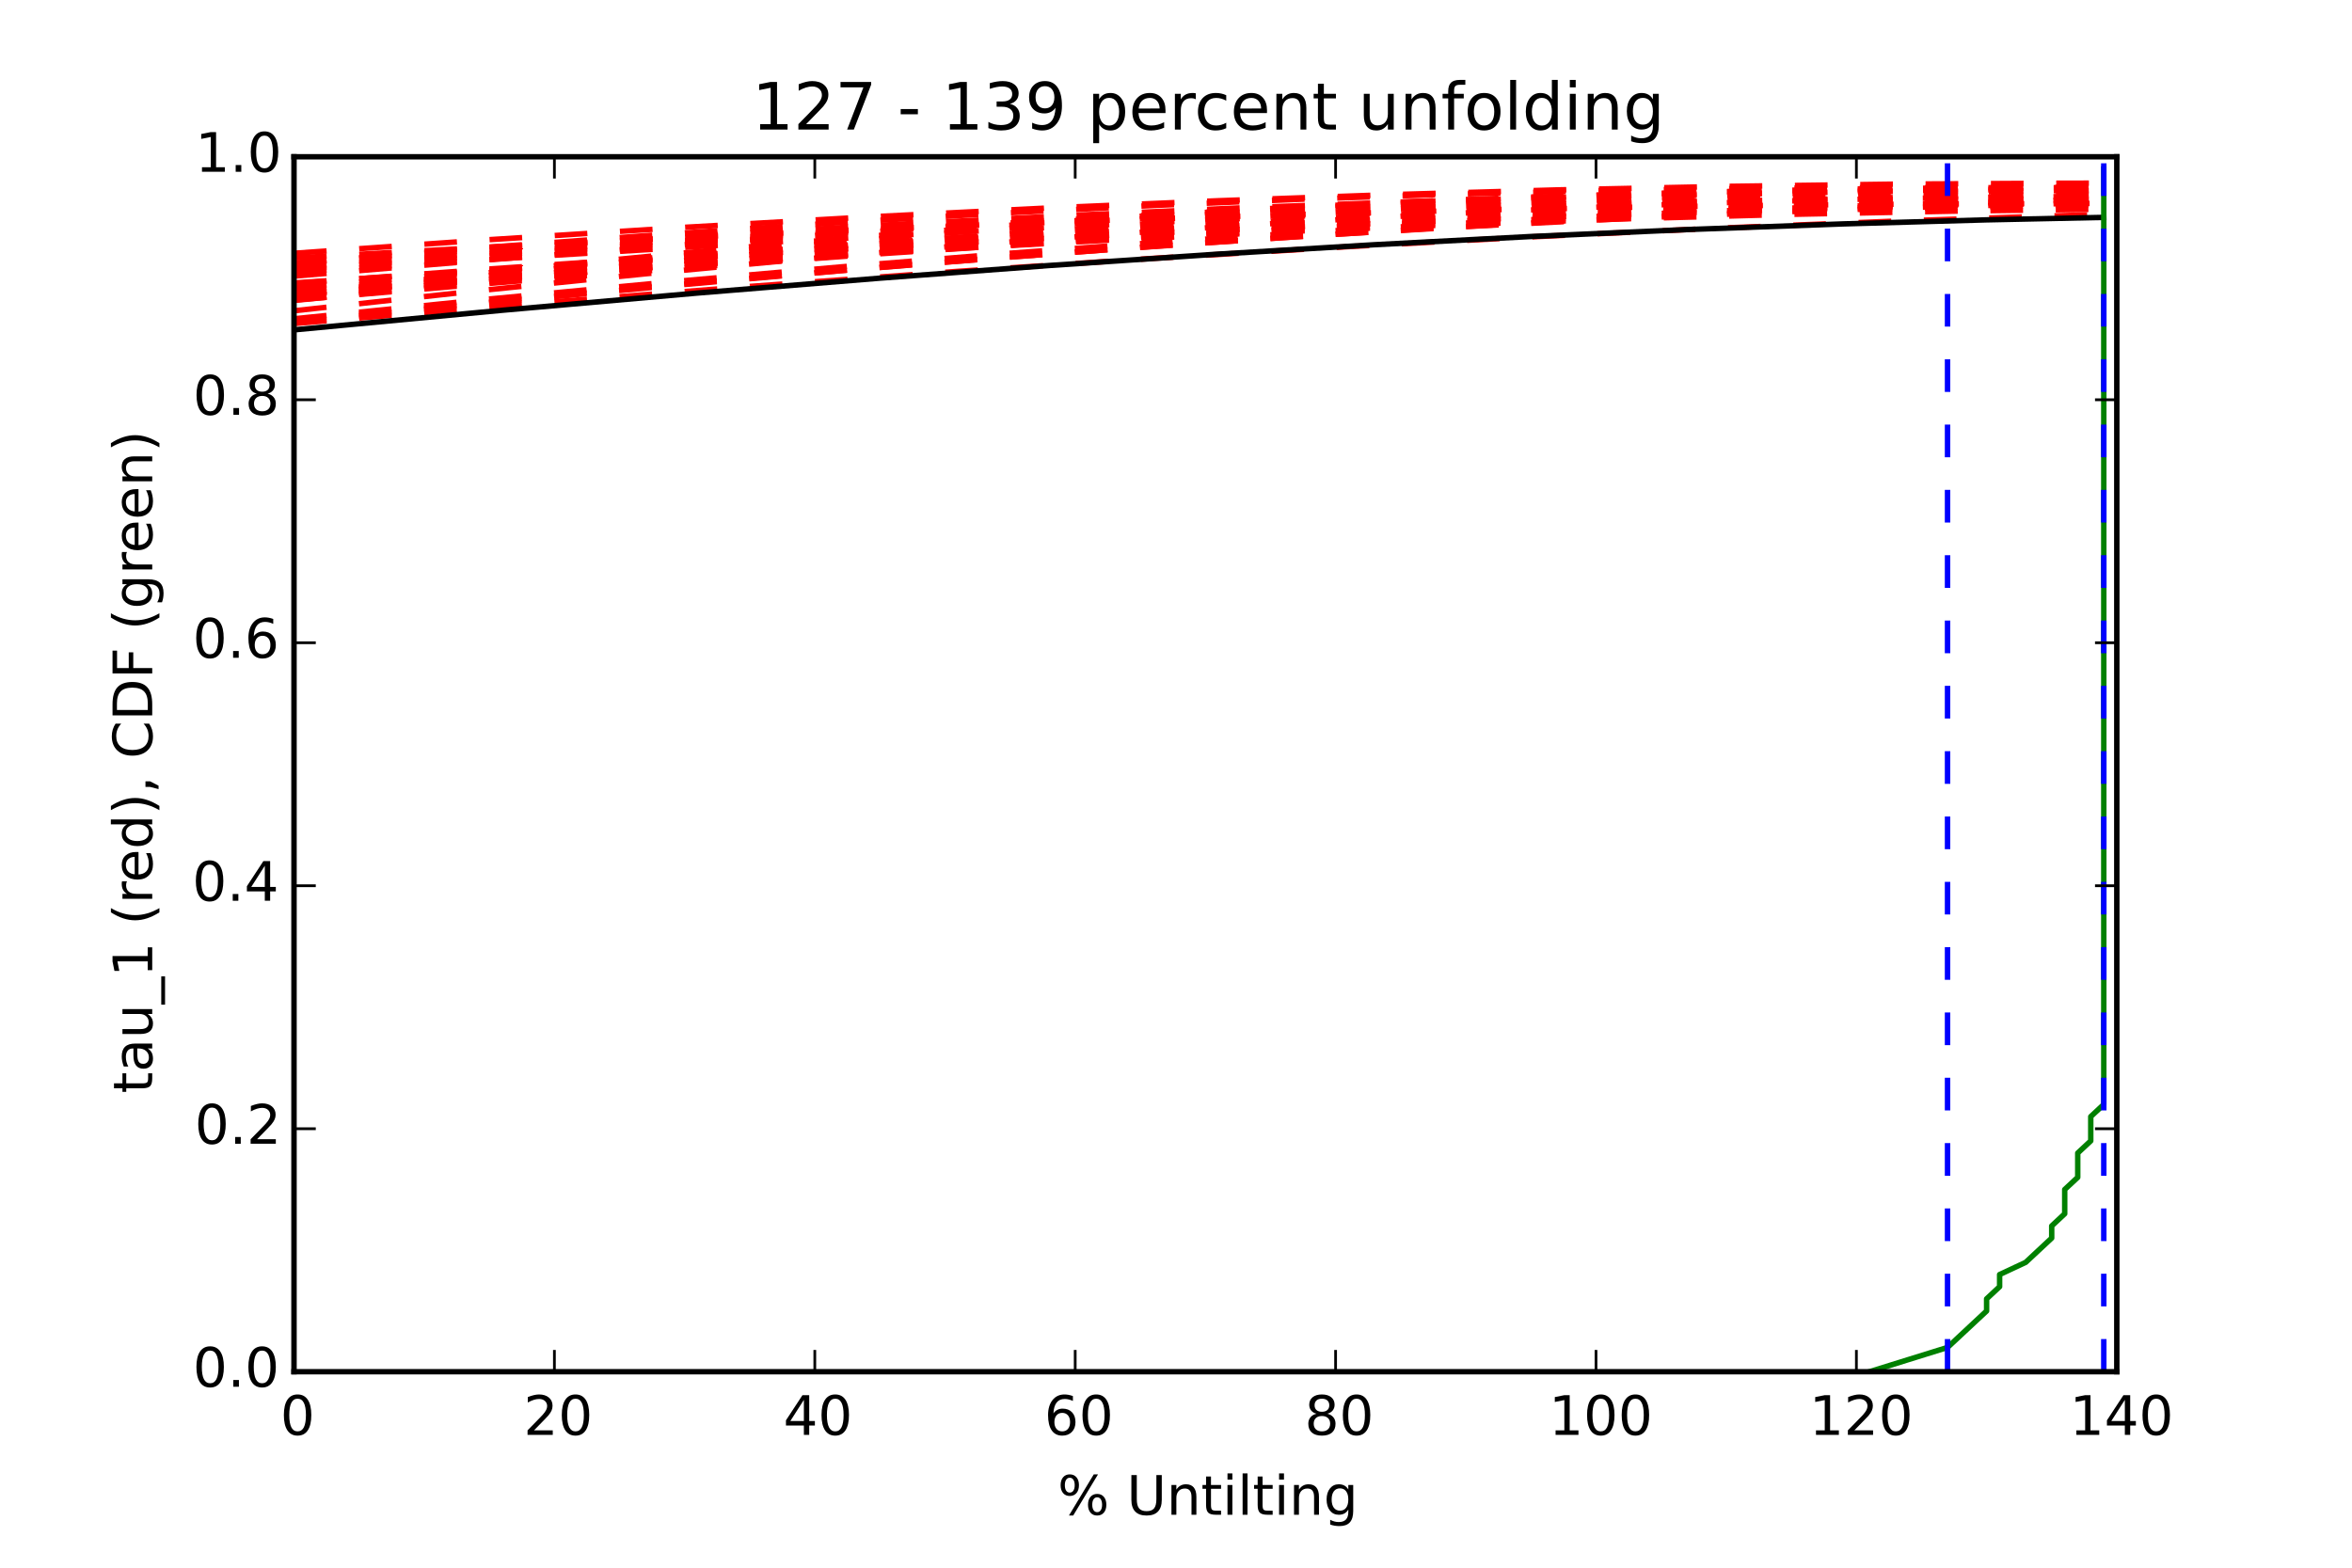 <?xml version="1.0" encoding="utf-8" standalone="no"?>
<!DOCTYPE svg PUBLIC "-//W3C//DTD SVG 1.1//EN"
  "http://www.w3.org/Graphics/SVG/1.1/DTD/svg11.dtd">
<!-- Created with matplotlib (http://matplotlib.org/) -->
<svg height="288pt" version="1.1" viewBox="0 0 432 288" width="432pt" xmlns="http://www.w3.org/2000/svg" xmlns:xlink="http://www.w3.org/1999/xlink">
 <defs>
  <style type="text/css">
*{stroke-linecap:butt;stroke-linejoin:round;}
  </style>
 </defs>
 <g id="figure_1">
  <g id="patch_1">
   <path d="
M0 288
L432 288
L432 0
L0 0
z
" style="fill:#ffffff;"/>
  </g>
  <g id="axes_1">
   <g id="patch_2">
    <path d="
M54 252
L388.8 252
L388.8 28.8
L54 28.8
z
" style="fill:#ffffff;"/>
   </g>
   <g id="line2d_1">
    <path clip-path="url(#p124b8dd147)" d="
M54 53.82
L94.654 50.827
L132.917 48.235
L168.789 46.03
L202.269 44.189
L235.749 42.574
L266.837 41.289
L297.926 40.222
L329.014 39.379
L360.103 38.767
L386.409 38.433
L386.409 38.433" style="fill:none;stroke:#ff0000;stroke-dasharray:6,6;stroke-dashoffset:0.0;"/>
   </g>
   <g id="line2d_2">
    <path clip-path="url(#p124b8dd147)" d="
M54 47.374
L92.263 45.268
L130.526 43.389
L166.397 41.842
L202.269 40.514
L238.14 39.411
L274.011 38.541
L307.491 37.945
L340.971 37.561
L374.451 37.393
L386.409 37.386
L386.409 37.386" style="fill:none;stroke:#ff0000;stroke-dasharray:6,6;stroke-dashoffset:0.0;"/>
   </g>
   <g id="line2d_3">
    <path clip-path="url(#p124b8dd147)" d="
M54 48.297
L89.871 45.41
L123.351 42.944
L154.44 40.884
L183.137 39.203
L211.834 37.753
L238.14 36.64
L264.446 35.745
L290.751 35.078
L317.057 34.647
L343.363 34.455
L367.277 34.493
L386.409 34.669
L386.409 34.669" style="fill:none;stroke:#ff0000;stroke-dasharray:6,6;stroke-dashoffset:0.0;"/>
   </g>
   <g id="line2d_4">
    <path clip-path="url(#p124b8dd147)" d="
M54 48.369
L94.654 45.499
L130.526 43.185
L164.006 41.239
L197.486 39.525
L228.574 38.158
L259.663 37.024
L288.36 36.195
L317.057 35.583
L345.754 35.196
L374.451 35.036
L386.409 35.038
L386.409 35.038" style="fill:none;stroke:#ff0000;stroke-dasharray:6,6;stroke-dashoffset:0.0;"/>
   </g>
   <g id="line2d_5">
    <path clip-path="url(#p124b8dd147)" d="
M54 55.015
L85.089 51.749
L116.177 48.714
L144.874 46.135
L173.571 43.784
L199.877 41.839
L226.183 40.105
L252.489 38.59
L278.794 37.302
L305.1 36.248
L331.406 35.433
L355.32 34.904
L379.234 34.579
L386.409 34.521
L386.409 34.521" style="fill:none;stroke:#ff0000;stroke-dasharray:6,6;stroke-dashoffset:0.0;"/>
   </g>
   <g id="line2d_6">
    <path clip-path="url(#p124b8dd147)" d="
M54 49.099
L89.871 46.515
L123.351 44.332
L154.44 42.518
L185.529 40.925
L216.617 39.564
L245.314 38.523
L274.011 37.697
L302.709 37.092
L331.406 36.712
L360.103 36.563
L386.409 36.629
L386.409 36.629" style="fill:none;stroke:#ff0000;stroke-dasharray:6,6;stroke-dashoffset:0.0;"/>
   </g>
   <g id="line2d_7">
    <path clip-path="url(#p124b8dd147)" d="
M54 54.078
L82.697 50.836
L109.003 48.076
L135.309 45.539
L161.614 43.242
L185.529 41.373
L209.443 39.725
L233.357 38.306
L257.271 37.126
L281.186 36.19
L302.709 35.561
L324.231 35.138
L345.754 34.924
L367.277 34.919
L386.409 35.091
L386.409 35.091" style="fill:none;stroke:#ff0000;stroke-dasharray:6,6;stroke-dashoffset:0.0;"/>
   </g>
   <g id="line2d_8">
    <path clip-path="url(#p124b8dd147)" d="
M54 55.192
L89.871 51.73
L123.351 48.724
L154.44 46.145
L185.529 43.789
L214.226 41.824
L242.923 40.073
L271.62 38.546
L300.317 37.252
L326.623 36.276
L352.929 35.509
L379.234 34.953
L386.409 34.839
L386.409 34.839" style="fill:none;stroke:#ff0000;stroke-dasharray:6,6;stroke-dashoffset:0.0;"/>
   </g>
   <g id="line2d_9">
    <path clip-path="url(#p124b8dd147)" d="
M54 50.01
L99.437 47.036
L140.091 44.59
L178.354 42.501
L214.226 40.751
L250.097 39.22
L283.577 38.002
L317.057 36.998
L350.537 36.217
L384.017 35.664
L386.409 35.633
L386.409 35.633" style="fill:none;stroke:#ff0000;stroke-dasharray:6,6;stroke-dashoffset:0.0;"/>
   </g>
   <g id="line2d_10">
    <path clip-path="url(#p124b8dd147)" d="
M54 59.439
L97.046 55.812
L137.7 52.619
L175.963 49.844
L211.834 47.462
L247.706 45.309
L281.186 43.52
L314.666 41.952
L348.146 40.616
L379.234 39.59
L386.409 39.384
L386.409 39.384" style="fill:none;stroke:#ff0000;stroke-dasharray:6,6;stroke-dashoffset:0.0;"/>
   </g>
   <g id="line2d_11">
    <path clip-path="url(#p124b8dd147)" d="
M54 59.29
L89.871 55.652
L123.351 52.472
L154.44 49.728
L185.529 47.205
L214.226 45.085
L242.923 43.181
L271.62 41.504
L300.317 40.062
L326.623 38.956
L352.929 38.062
L379.234 37.383
L386.409 37.236
L386.409 37.236" style="fill:none;stroke:#ff0000;stroke-dasharray:6,6;stroke-dashoffset:0.0;"/>
   </g>
   <g id="line2d_12">
    <path clip-path="url(#p124b8dd147)" d="
M54 52.085
L89.871 49.412
L125.743 46.963
L159.223 44.895
L192.703 43.054
L223.791 41.559
L254.88 40.278
L285.969 39.221
L317.057 38.394
L348.146 37.802
L379.234 37.449
L386.409 37.402
L386.409 37.402" style="fill:none;stroke:#ff0000;stroke-dasharray:6,6;stroke-dashoffset:0.0;"/>
   </g>
   <g id="line2d_13">
    <path clip-path="url(#p124b8dd147)" d="
M54 58.864
L94.654 54.961
L132.917 51.516
L168.789 48.521
L202.269 45.957
L233.357 43.795
L264.446 41.859
L293.143 40.284
L321.84 38.922
L350.537 37.782
L379.234 36.869
L386.409 36.676
L386.409 36.676" style="fill:none;stroke:#ff0000;stroke-dasharray:6,6;stroke-dashoffset:0.0;"/>
   </g>
   <g id="line2d_14">
    <path clip-path="url(#p124b8dd147)" d="
M54 52.825
L87.48 49.978
L118.569 47.554
L149.657 45.358
L178.354 43.547
L207.051 41.954
L235.749 40.588
L264.446 39.457
L290.751 38.634
L317.057 38.019
L343.363 37.617
L369.669 37.429
L386.409 37.421
L386.409 37.421" style="fill:none;stroke:#ff0000;stroke-dasharray:6,6;stroke-dashoffset:0.0;"/>
   </g>
   <g id="line2d_15">
    <path clip-path="url(#p124b8dd147)" d="
M54 54.186
L94.654 50.922
L132.917 48.076
L168.789 45.63
L202.269 43.559
L235.749 41.709
L269.229 40.093
L300.317 38.813
L331.406 37.756
L362.494 36.93
L386.409 36.456
L386.409 36.456" style="fill:none;stroke:#ff0000;stroke-dasharray:6,6;stroke-dashoffset:0.0;"/>
   </g>
   <g id="line2d_16">
    <path clip-path="url(#p124b8dd147)" d="
M54 57.093
L87.48 53.45
L118.569 50.302
L147.266 47.621
L173.571 45.373
L199.877 43.339
L226.183 41.534
L250.097 40.101
L274.011 38.876
L297.926 37.866
L321.84 37.075
L345.754 36.51
L369.669 36.172
L386.409 36.073
L386.409 36.073" style="fill:none;stroke:#ff0000;stroke-dasharray:6,6;stroke-dashoffset:0.0;"/>
   </g>
   <g id="line2d_17">
    <path clip-path="url(#p124b8dd147)" d="
M54 50.728
L89.871 47.72
L123.351 45.13
L154.44 42.935
L185.529 40.959
L216.617 39.217
L245.314 37.828
L274.011 36.662
L302.709 35.727
L331.406 35.029
L357.711 34.603
L384.017 34.387
L386.409 34.377
L386.409 34.377" style="fill:none;stroke:#ff0000;stroke-dasharray:6,6;stroke-dashoffset:0.0;"/>
   </g>
   <g id="line2d_18">
    <path clip-path="url(#p124b8dd147)" d="
M54 49.461
L94.654 46.566
L132.917 44.068
L168.789 41.945
L204.66 40.05
L238.14 38.498
L271.62 37.166
L305.1 36.062
L338.58 35.194
L369.669 34.604
L386.409 34.373
L386.409 34.373" style="fill:none;stroke:#ff0000;stroke-dasharray:6,6;stroke-dashoffset:0.0;"/>
   </g>
   <g id="line2d_19">
    <path clip-path="url(#p124b8dd147)" d="
M54 55.121
L92.263 51.867
L128.134 49.04
L161.614 46.622
L192.703 44.584
L223.791 42.763
L254.88 41.172
L283.577 39.917
L312.274 38.877
L340.971 38.057
L369.669 37.464
L386.409 37.224
L386.409 37.224" style="fill:none;stroke:#ff0000;stroke-dasharray:6,6;stroke-dashoffset:0.0;"/>
   </g>
   <g id="line2d_20">
    <path clip-path="url(#p124b8dd147)" d="
M54 58.561
L89.871 54.932
L123.351 51.763
L154.44 49.029
L185.529 46.516
L214.226 44.406
L242.923 42.51
L271.62 40.84
L300.317 39.405
L326.623 38.304
L352.929 37.414
L379.234 36.739
L386.409 36.593
L386.409 36.593" style="fill:none;stroke:#ff0000;stroke-dasharray:6,6;stroke-dashoffset:0.0;"/>
   </g>
   <g id="line2d_21">
    <path clip-path="url(#p124b8dd147)" d="
M54 54.039
L94.654 50.961
L132.917 48.278
L168.789 45.978
L204.66 43.908
L238.14 42.202
L271.62 40.729
L302.709 39.581
L333.797 38.653
L364.886 37.952
L386.409 37.602
L386.409 37.602" style="fill:none;stroke:#ff0000;stroke-dasharray:6,6;stroke-dashoffset:0.0;"/>
   </g>
   <g id="line2d_22">
    <path clip-path="url(#p124b8dd147)" d="
M54 51.978
L97.046 49.159
L137.7 46.707
L178.354 44.479
L216.617 42.603
L254.88 40.956
L290.751 39.629
L326.623 38.523
L362.494 37.647
L386.409 37.192
L386.409 37.192" style="fill:none;stroke:#ff0000;stroke-dasharray:6,6;stroke-dashoffset:0.0;"/>
   </g>
   <g id="line2d_23">
    <path clip-path="url(#p124b8dd147)" d="
M54 54.464
L85.089 51.084
L113.786 48.168
L142.483 45.476
L168.789 43.225
L195.094 41.2
L219.009 39.569
L242.923 38.148
L266.837 36.947
L290.751 35.975
L314.666 35.238
L338.58 34.742
L362.494 34.492
L384.017 34.478
L386.409 34.489
L386.409 34.489" style="fill:none;stroke:#ff0000;stroke-dasharray:6,6;stroke-dashoffset:0.0;"/>
   </g>
   <g id="line2d_24">
    <path clip-path="url(#p124b8dd147)" d="
M54 46.524
L89.871 44.027
L125.743 41.757
L159.223 39.863
L192.703 38.199
L223.791 36.873
L254.88 35.766
L285.969 34.885
L317.057 34.236
L348.146 33.824
L379.234 33.652
L386.409 33.646
L386.409 33.646" style="fill:none;stroke:#ff0000;stroke-dasharray:6,6;stroke-dashoffset:0.0;"/>
   </g>
   <g id="line2d_25">
    <path clip-path="url(#p124b8dd147)" d="
M54 53.329
L92.263 50.297
L128.134 47.682
L161.614 45.459
L195.094 43.462
L226.183 41.823
L257.271 40.402
L288.36 39.208
L319.449 38.249
L348.146 37.578
L376.843 37.115
L386.409 37.007
L386.409 37.007" style="fill:none;stroke:#ff0000;stroke-dasharray:6,6;stroke-dashoffset:0.0;"/>
   </g>
   <g id="line2d_26">
    <path clip-path="url(#p124b8dd147)" d="
M54 60.6
L92.263 56.995
L128.134 53.831
L161.614 51.099
L192.703 48.775
L223.791 46.677
L252.489 44.954
L281.186 43.449
L309.883 42.172
L338.58 41.131
L364.886 40.389
L386.409 39.936
L386.409 39.936" style="fill:none;stroke:#000000;stroke-linecap:square;"/>
   </g>
   <g id="line2d_27">
    <path clip-path="url(#p124b8dd147)" d="
M343.363 252
L350.537 249.768
L357.711 247.536
L360.103 245.304
L362.494 243.072
L364.886 240.84
L364.886 238.608
L367.277 236.376
L367.277 234.144
L372.06 231.912
L374.451 229.68
L376.843 227.448
L376.843 225.216
L379.234 222.984
L379.234 220.752
L379.234 218.52
L381.626 216.288
L381.626 214.056
L381.626 211.824
L384.017 209.592
L384.017 207.36
L384.017 205.128
L386.409 202.896
L386.409 200.664
L386.409 198.432
L386.409 196.2
L386.409 193.968
L386.409 191.736
L386.409 189.504
L386.409 187.272
L386.409 185.04
L386.409 182.808
L386.409 180.576
L386.409 178.344
L386.409 176.112
L386.409 173.88
L386.409 171.648
L386.409 169.416
L386.409 167.184
L386.409 164.952
L386.409 162.72
L386.409 160.488
L386.409 158.256
L386.409 156.024
L386.409 153.792
L386.409 151.56
L386.409 149.328
L386.409 147.096
L386.409 144.864
L386.409 142.632
L386.409 140.4
L386.409 138.168
L386.409 135.936
L386.409 133.704
L386.409 131.472
L386.409 129.24
L386.409 127.008
L386.409 124.776
L386.409 122.544
L386.409 120.312
L386.409 118.08
L386.409 115.848
L386.409 113.616
L386.409 111.384
L386.409 109.152
L386.409 106.92
L386.409 104.688
L386.409 102.456
L386.409 100.224
L386.409 97.992
L386.409 95.76
L386.409 93.528
L386.409 91.296
L386.409 89.064
L386.409 86.832
L386.409 84.6
L386.409 82.368
L386.409 80.136
L386.409 77.904
L386.409 75.672
L386.409 73.44
L386.409 71.208
L386.409 68.976
L386.409 66.744
L386.409 64.512
L386.409 62.28
L386.409 60.048
L386.409 57.816
L386.409 55.584
L386.409 53.352
L386.409 51.12
L386.409 48.888
L386.409 46.656
L386.409 44.424
L386.409 42.192
L386.409 39.96
L386.409 37.728
L386.409 35.496
L386.409 33.264
L386.409 31.032" style="fill:none;stroke:#008000;stroke-linecap:square;"/>
   </g>
   <g id="line2d_28">
    <path clip-path="url(#p124b8dd147)" d="
M357.711 252
L357.711 28.8" style="fill:none;stroke:#0000ff;stroke-dasharray:6,6;stroke-dashoffset:0.0;"/>
   </g>
   <g id="line2d_29">
    <path clip-path="url(#p124b8dd147)" d="
M386.409 252
L386.409 28.8" style="fill:none;stroke:#0000ff;stroke-dasharray:6,6;stroke-dashoffset:0.0;"/>
   </g>
   <g id="patch_3">
    <path d="
M54 28.8
L388.8 28.8" style="fill:none;stroke:#000000;stroke-linecap:square;stroke-linejoin:miter;"/>
   </g>
   <g id="patch_4">
    <path d="
M388.8 252
L388.8 28.8" style="fill:none;stroke:#000000;stroke-linecap:square;stroke-linejoin:miter;"/>
   </g>
   <g id="patch_5">
    <path d="
M54 252
L388.8 252" style="fill:none;stroke:#000000;stroke-linecap:square;stroke-linejoin:miter;"/>
   </g>
   <g id="patch_6">
    <path d="
M54 252
L54 28.8" style="fill:none;stroke:#000000;stroke-linecap:square;stroke-linejoin:miter;"/>
   </g>
   <g id="matplotlib.axis_1">
    <g id="xtick_1">
     <g id="line2d_30">
      <defs>
       <path d="
M0 0
L0 -4" id="m93b0483c22" style="stroke:#000000;stroke-width:0.5;"/>
      </defs>
      <g>
       <use style="stroke:#000000;stroke-width:0.5;" x="54.0" xlink:href="#m93b0483c22" y="252.0"/>
      </g>
     </g>
     <g id="line2d_31">
      <defs>
       <path d="
M0 0
L0 4" id="m741efc42ff" style="stroke:#000000;stroke-width:0.5;"/>
      </defs>
      <g>
       <use style="stroke:#000000;stroke-width:0.5;" x="54.0" xlink:href="#m741efc42ff" y="28.8"/>
      </g>
     </g>
     <g id="text_1">
      <!-- 0 -->
      <defs>
       <path d="
M31.781 66.406
Q24.172 66.406 20.328 58.906
Q16.5 51.422 16.5 36.375
Q16.5 21.391 20.328 13.891
Q24.172 6.391 31.781 6.391
Q39.453 6.391 43.281 13.891
Q47.125 21.391 47.125 36.375
Q47.125 51.422 43.281 58.906
Q39.453 66.406 31.781 66.406
M31.781 74.219
Q44.047 74.219 50.516 64.516
Q56.984 54.828 56.984 36.375
Q56.984 17.969 50.516 8.266
Q44.047 -1.422 31.781 -1.422
Q19.531 -1.422 13.062 8.266
Q6.594 17.969 6.594 36.375
Q6.594 54.828 13.062 64.516
Q19.531 74.219 31.781 74.219" id="BitstreamVeraSans-Roman-30"/>
      </defs>
      <g transform="translate(51.48 263.598)scale(0.1 -0.1)">
       <use xlink:href="#BitstreamVeraSans-Roman-30"/>
      </g>
     </g>
    </g>
    <g id="xtick_2">
     <g id="line2d_32">
      <g>
       <use style="stroke:#000000;stroke-width:0.5;" x="101.829" xlink:href="#m93b0483c22" y="252.0"/>
      </g>
     </g>
     <g id="line2d_33">
      <g>
       <use style="stroke:#000000;stroke-width:0.5;" x="101.829" xlink:href="#m741efc42ff" y="28.8"/>
      </g>
     </g>
     <g id="text_2">
      <!-- 20 -->
      <defs>
       <path d="
M19.188 8.297
L53.609 8.297
L53.609 0
L7.328 0
L7.328 8.297
Q12.938 14.109 22.625 23.891
Q32.328 33.688 34.812 36.531
Q39.547 41.844 41.422 45.531
Q43.312 49.219 43.312 52.781
Q43.312 58.594 39.234 62.25
Q35.156 65.922 28.609 65.922
Q23.969 65.922 18.812 64.312
Q13.672 62.703 7.812 59.422
L7.812 69.391
Q13.766 71.781 18.938 73
Q24.125 74.219 28.422 74.219
Q39.75 74.219 46.484 68.547
Q53.219 62.891 53.219 53.422
Q53.219 48.922 51.531 44.891
Q49.859 40.875 45.406 35.406
Q44.188 33.984 37.641 27.219
Q31.109 20.453 19.188 8.297" id="BitstreamVeraSans-Roman-32"/>
      </defs>
      <g transform="translate(96.165 263.598)scale(0.1 -0.1)">
       <use xlink:href="#BitstreamVeraSans-Roman-32"/>
       <use x="63.623" xlink:href="#BitstreamVeraSans-Roman-30"/>
      </g>
     </g>
    </g>
    <g id="xtick_3">
     <g id="line2d_34">
      <g>
       <use style="stroke:#000000;stroke-width:0.5;" x="149.657" xlink:href="#m93b0483c22" y="252.0"/>
      </g>
     </g>
     <g id="line2d_35">
      <g>
       <use style="stroke:#000000;stroke-width:0.5;" x="149.657" xlink:href="#m741efc42ff" y="28.8"/>
      </g>
     </g>
     <g id="text_3">
      <!-- 40 -->
      <defs>
       <path d="
M37.797 64.312
L12.891 25.391
L37.797 25.391
z

M35.203 72.906
L47.609 72.906
L47.609 25.391
L58.016 25.391
L58.016 17.188
L47.609 17.188
L47.609 0
L37.797 0
L37.797 17.188
L4.891 17.188
L4.891 26.703
z
" id="BitstreamVeraSans-Roman-34"/>
      </defs>
      <g transform="translate(143.871 263.598)scale(0.1 -0.1)">
       <use xlink:href="#BitstreamVeraSans-Roman-34"/>
       <use x="63.623" xlink:href="#BitstreamVeraSans-Roman-30"/>
      </g>
     </g>
    </g>
    <g id="xtick_4">
     <g id="line2d_36">
      <g>
       <use style="stroke:#000000;stroke-width:0.5;" x="197.486" xlink:href="#m93b0483c22" y="252.0"/>
      </g>
     </g>
     <g id="line2d_37">
      <g>
       <use style="stroke:#000000;stroke-width:0.5;" x="197.486" xlink:href="#m741efc42ff" y="28.8"/>
      </g>
     </g>
     <g id="text_4">
      <!-- 60 -->
      <defs>
       <path d="
M33.016 40.375
Q26.375 40.375 22.484 35.828
Q18.609 31.297 18.609 23.391
Q18.609 15.531 22.484 10.953
Q26.375 6.391 33.016 6.391
Q39.656 6.391 43.531 10.953
Q47.406 15.531 47.406 23.391
Q47.406 31.297 43.531 35.828
Q39.656 40.375 33.016 40.375
M52.594 71.297
L52.594 62.312
Q48.875 64.062 45.094 64.984
Q41.312 65.922 37.594 65.922
Q27.828 65.922 22.672 59.328
Q17.531 52.734 16.797 39.406
Q19.672 43.656 24.016 45.922
Q28.375 48.188 33.594 48.188
Q44.578 48.188 50.953 41.516
Q57.328 34.859 57.328 23.391
Q57.328 12.156 50.688 5.359
Q44.047 -1.422 33.016 -1.422
Q20.359 -1.422 13.672 8.266
Q6.984 17.969 6.984 36.375
Q6.984 53.656 15.188 63.938
Q23.391 74.219 37.203 74.219
Q40.922 74.219 44.703 73.484
Q48.484 72.75 52.594 71.297" id="BitstreamVeraSans-Roman-36"/>
      </defs>
      <g transform="translate(191.804 263.598)scale(0.1 -0.1)">
       <use xlink:href="#BitstreamVeraSans-Roman-36"/>
       <use x="63.623" xlink:href="#BitstreamVeraSans-Roman-30"/>
      </g>
     </g>
    </g>
    <g id="xtick_5">
     <g id="line2d_38">
      <g>
       <use style="stroke:#000000;stroke-width:0.5;" x="245.314" xlink:href="#m93b0483c22" y="252.0"/>
      </g>
     </g>
     <g id="line2d_39">
      <g>
       <use style="stroke:#000000;stroke-width:0.5;" x="245.314" xlink:href="#m741efc42ff" y="28.8"/>
      </g>
     </g>
     <g id="text_5">
      <!-- 80 -->
      <defs>
       <path d="
M31.781 34.625
Q24.75 34.625 20.719 30.859
Q16.703 27.094 16.703 20.516
Q16.703 13.922 20.719 10.156
Q24.75 6.391 31.781 6.391
Q38.812 6.391 42.859 10.172
Q46.922 13.969 46.922 20.516
Q46.922 27.094 42.891 30.859
Q38.875 34.625 31.781 34.625
M21.922 38.812
Q15.578 40.375 12.031 44.719
Q8.5 49.078 8.5 55.328
Q8.5 64.062 14.719 69.141
Q20.953 74.219 31.781 74.219
Q42.672 74.219 48.875 69.141
Q55.078 64.062 55.078 55.328
Q55.078 49.078 51.531 44.719
Q48 40.375 41.703 38.812
Q48.828 37.156 52.797 32.312
Q56.781 27.484 56.781 20.516
Q56.781 9.906 50.312 4.234
Q43.844 -1.422 31.781 -1.422
Q19.734 -1.422 13.25 4.234
Q6.781 9.906 6.781 20.516
Q6.781 27.484 10.781 32.312
Q14.797 37.156 21.922 38.812
M18.312 54.391
Q18.312 48.734 21.844 45.562
Q25.391 42.391 31.781 42.391
Q38.141 42.391 41.719 45.562
Q45.312 48.734 45.312 54.391
Q45.312 60.062 41.719 63.234
Q38.141 66.406 31.781 66.406
Q25.391 66.406 21.844 63.234
Q18.312 60.062 18.312 54.391" id="BitstreamVeraSans-Roman-38"/>
      </defs>
      <g transform="translate(239.623 263.598)scale(0.1 -0.1)">
       <use xlink:href="#BitstreamVeraSans-Roman-38"/>
       <use x="63.623" xlink:href="#BitstreamVeraSans-Roman-30"/>
      </g>
     </g>
    </g>
    <g id="xtick_6">
     <g id="line2d_40">
      <g>
       <use style="stroke:#000000;stroke-width:0.5;" x="293.143" xlink:href="#m93b0483c22" y="252.0"/>
      </g>
     </g>
     <g id="line2d_41">
      <g>
       <use style="stroke:#000000;stroke-width:0.5;" x="293.143" xlink:href="#m741efc42ff" y="28.8"/>
      </g>
     </g>
     <g id="text_6">
      <!-- 100 -->
      <defs>
       <path d="
M12.406 8.297
L28.516 8.297
L28.516 63.922
L10.984 60.406
L10.984 69.391
L28.422 72.906
L38.281 72.906
L38.281 8.297
L54.391 8.297
L54.391 0
L12.406 0
z
" id="BitstreamVeraSans-Roman-31"/>
      </defs>
      <g transform="translate(284.48 263.598)scale(0.1 -0.1)">
       <use xlink:href="#BitstreamVeraSans-Roman-31"/>
       <use x="63.623" xlink:href="#BitstreamVeraSans-Roman-30"/>
       <use x="127.246" xlink:href="#BitstreamVeraSans-Roman-30"/>
      </g>
     </g>
    </g>
    <g id="xtick_7">
     <g id="line2d_42">
      <g>
       <use style="stroke:#000000;stroke-width:0.5;" x="340.971" xlink:href="#m93b0483c22" y="252.0"/>
      </g>
     </g>
     <g id="line2d_43">
      <g>
       <use style="stroke:#000000;stroke-width:0.5;" x="340.971" xlink:href="#m741efc42ff" y="28.8"/>
      </g>
     </g>
     <g id="text_7">
      <!-- 120 -->
      <g transform="translate(332.309 263.598)scale(0.1 -0.1)">
       <use xlink:href="#BitstreamVeraSans-Roman-31"/>
       <use x="63.623" xlink:href="#BitstreamVeraSans-Roman-32"/>
       <use x="127.246" xlink:href="#BitstreamVeraSans-Roman-30"/>
      </g>
     </g>
    </g>
    <g id="xtick_8">
     <g id="line2d_44">
      <g>
       <use style="stroke:#000000;stroke-width:0.5;" x="388.8" xlink:href="#m93b0483c22" y="252.0"/>
      </g>
     </g>
     <g id="line2d_45">
      <g>
       <use style="stroke:#000000;stroke-width:0.5;" x="388.8" xlink:href="#m741efc42ff" y="28.8"/>
      </g>
     </g>
     <g id="text_8">
      <!-- 140 -->
      <g transform="translate(380.137 263.598)scale(0.1 -0.1)">
       <use xlink:href="#BitstreamVeraSans-Roman-31"/>
       <use x="63.623" xlink:href="#BitstreamVeraSans-Roman-34"/>
       <use x="127.246" xlink:href="#BitstreamVeraSans-Roman-30"/>
      </g>
     </g>
    </g>
    <g id="text_9">
     <!-- % Untilting -->
     <defs>
      <path id="BitstreamVeraSans-Roman-20"/>
      <path d="
M72.703 32.078
Q68.453 32.078 66.031 28.469
Q63.625 24.859 63.625 18.406
Q63.625 12.062 66.031 8.422
Q68.453 4.781 72.703 4.781
Q76.859 4.781 79.266 8.422
Q81.688 12.062 81.688 18.406
Q81.688 24.812 79.266 28.438
Q76.859 32.078 72.703 32.078
M72.703 38.281
Q80.422 38.281 84.953 32.906
Q89.5 27.547 89.5 18.406
Q89.5 9.281 84.938 3.922
Q80.375 -1.422 72.703 -1.422
Q64.891 -1.422 60.344 3.922
Q55.812 9.281 55.812 18.406
Q55.812 27.594 60.375 32.938
Q64.938 38.281 72.703 38.281
M22.312 68.016
Q18.109 68.016 15.688 64.375
Q13.281 60.75 13.281 54.391
Q13.281 47.953 15.672 44.328
Q18.062 40.719 22.312 40.719
Q26.562 40.719 28.969 44.328
Q31.391 47.953 31.391 54.391
Q31.391 60.688 28.953 64.344
Q26.516 68.016 22.312 68.016
M66.406 74.219
L74.219 74.219
L28.609 -1.422
L20.797 -1.422
z

M22.312 74.219
Q30.031 74.219 34.609 68.875
Q39.203 63.531 39.203 54.391
Q39.203 45.172 34.641 39.844
Q30.078 34.516 22.312 34.516
Q14.547 34.516 10.031 39.859
Q5.516 45.219 5.516 54.391
Q5.516 63.484 10.047 68.844
Q14.594 74.219 22.312 74.219" id="BitstreamVeraSans-Roman-25"/>
      <path d="
M54.891 33.016
L54.891 0
L45.906 0
L45.906 32.719
Q45.906 40.484 42.875 44.328
Q39.844 48.188 33.797 48.188
Q26.516 48.188 22.312 43.547
Q18.109 38.922 18.109 30.906
L18.109 0
L9.078 0
L9.078 54.688
L18.109 54.688
L18.109 46.188
Q21.344 51.125 25.703 53.562
Q30.078 56 35.797 56
Q45.219 56 50.047 50.172
Q54.891 44.344 54.891 33.016" id="BitstreamVeraSans-Roman-6e"/>
      <path d="
M9.422 75.984
L18.406 75.984
L18.406 0
L9.422 0
z
" id="BitstreamVeraSans-Roman-6c"/>
      <path d="
M9.422 54.688
L18.406 54.688
L18.406 0
L9.422 0
z

M9.422 75.984
L18.406 75.984
L18.406 64.594
L9.422 64.594
z
" id="BitstreamVeraSans-Roman-69"/>
      <path d="
M8.688 72.906
L18.609 72.906
L18.609 28.609
Q18.609 16.891 22.844 11.734
Q27.094 6.594 36.625 6.594
Q46.094 6.594 50.344 11.734
Q54.594 16.891 54.594 28.609
L54.594 72.906
L64.5 72.906
L64.5 27.391
Q64.5 13.141 57.438 5.859
Q50.391 -1.422 36.625 -1.422
Q22.797 -1.422 15.734 5.859
Q8.688 13.141 8.688 27.391
z
" id="BitstreamVeraSans-Roman-55"/>
      <path d="
M18.312 70.219
L18.312 54.688
L36.812 54.688
L36.812 47.703
L18.312 47.703
L18.312 18.016
Q18.312 11.328 20.141 9.422
Q21.969 7.516 27.594 7.516
L36.812 7.516
L36.812 0
L27.594 0
Q17.188 0 13.234 3.875
Q9.281 7.766 9.281 18.016
L9.281 47.703
L2.688 47.703
L2.688 54.688
L9.281 54.688
L9.281 70.219
z
" id="BitstreamVeraSans-Roman-74"/>
      <path d="
M45.406 27.984
Q45.406 37.75 41.375 43.109
Q37.359 48.484 30.078 48.484
Q22.859 48.484 18.828 43.109
Q14.797 37.75 14.797 27.984
Q14.797 18.266 18.828 12.891
Q22.859 7.516 30.078 7.516
Q37.359 7.516 41.375 12.891
Q45.406 18.266 45.406 27.984
M54.391 6.781
Q54.391 -7.172 48.188 -13.984
Q42 -20.797 29.203 -20.797
Q24.469 -20.797 20.266 -20.094
Q16.062 -19.391 12.109 -17.922
L12.109 -9.188
Q16.062 -11.328 19.922 -12.344
Q23.781 -13.375 27.781 -13.375
Q36.625 -13.375 41.016 -8.766
Q45.406 -4.156 45.406 5.172
L45.406 9.625
Q42.625 4.781 38.281 2.391
Q33.938 0 27.875 0
Q17.828 0 11.672 7.656
Q5.516 15.328 5.516 27.984
Q5.516 40.672 11.672 48.328
Q17.828 56 27.875 56
Q33.938 56 38.281 53.609
Q42.625 51.219 45.406 46.391
L45.406 54.688
L54.391 54.688
z
" id="BitstreamVeraSans-Roman-67"/>
     </defs>
     <g transform="translate(194.256 278.277)scale(0.1 -0.1)">
      <use xlink:href="#BitstreamVeraSans-Roman-25"/>
      <use x="95.02" xlink:href="#BitstreamVeraSans-Roman-20"/>
      <use x="126.807" xlink:href="#BitstreamVeraSans-Roman-55"/>
      <use x="200.0" xlink:href="#BitstreamVeraSans-Roman-6e"/>
      <use x="263.379" xlink:href="#BitstreamVeraSans-Roman-74"/>
      <use x="302.588" xlink:href="#BitstreamVeraSans-Roman-69"/>
      <use x="330.371" xlink:href="#BitstreamVeraSans-Roman-6c"/>
      <use x="358.154" xlink:href="#BitstreamVeraSans-Roman-74"/>
      <use x="397.363" xlink:href="#BitstreamVeraSans-Roman-69"/>
      <use x="425.146" xlink:href="#BitstreamVeraSans-Roman-6e"/>
      <use x="488.525" xlink:href="#BitstreamVeraSans-Roman-67"/>
     </g>
    </g>
   </g>
   <g id="matplotlib.axis_2">
    <g id="ytick_1">
     <g id="line2d_46">
      <defs>
       <path d="
M0 0
L4 0" id="m728421d6d4" style="stroke:#000000;stroke-width:0.5;"/>
      </defs>
      <g>
       <use style="stroke:#000000;stroke-width:0.5;" x="54.0" xlink:href="#m728421d6d4" y="252.0"/>
      </g>
     </g>
     <g id="line2d_47">
      <defs>
       <path d="
M0 0
L-4 0" id="mcb0005524f" style="stroke:#000000;stroke-width:0.5;"/>
      </defs>
      <g>
       <use style="stroke:#000000;stroke-width:0.5;" x="388.8" xlink:href="#mcb0005524f" y="252.0"/>
      </g>
     </g>
     <g id="text_10">
      <!-- 0.0 -->
      <defs>
       <path d="
M10.688 12.406
L21 12.406
L21 0
L10.688 0
z
" id="BitstreamVeraSans-Roman-2e"/>
      </defs>
      <g transform="translate(35.42 254.759)scale(0.1 -0.1)">
       <use xlink:href="#BitstreamVeraSans-Roman-30"/>
       <use x="63.623" xlink:href="#BitstreamVeraSans-Roman-2e"/>
       <use x="95.41" xlink:href="#BitstreamVeraSans-Roman-30"/>
      </g>
     </g>
    </g>
    <g id="ytick_2">
     <g id="line2d_48">
      <g>
       <use style="stroke:#000000;stroke-width:0.5;" x="54.0" xlink:href="#m728421d6d4" y="207.36"/>
      </g>
     </g>
     <g id="line2d_49">
      <g>
       <use style="stroke:#000000;stroke-width:0.5;" x="388.8" xlink:href="#mcb0005524f" y="207.36"/>
      </g>
     </g>
     <g id="text_11">
      <!-- 0.2 -->
      <g transform="translate(35.758 210.119)scale(0.1 -0.1)">
       <use xlink:href="#BitstreamVeraSans-Roman-30"/>
       <use x="63.623" xlink:href="#BitstreamVeraSans-Roman-2e"/>
       <use x="95.41" xlink:href="#BitstreamVeraSans-Roman-32"/>
      </g>
     </g>
    </g>
    <g id="ytick_3">
     <g id="line2d_50">
      <g>
       <use style="stroke:#000000;stroke-width:0.5;" x="54.0" xlink:href="#m728421d6d4" y="162.72"/>
      </g>
     </g>
     <g id="line2d_51">
      <g>
       <use style="stroke:#000000;stroke-width:0.5;" x="388.8" xlink:href="#mcb0005524f" y="162.72"/>
      </g>
     </g>
     <g id="text_12">
      <!-- 0.4 -->
      <g transform="translate(35.317 165.479)scale(0.1 -0.1)">
       <use xlink:href="#BitstreamVeraSans-Roman-30"/>
       <use x="63.623" xlink:href="#BitstreamVeraSans-Roman-2e"/>
       <use x="95.41" xlink:href="#BitstreamVeraSans-Roman-34"/>
      </g>
     </g>
    </g>
    <g id="ytick_4">
     <g id="line2d_52">
      <g>
       <use style="stroke:#000000;stroke-width:0.5;" x="54.0" xlink:href="#m728421d6d4" y="118.08"/>
      </g>
     </g>
     <g id="line2d_53">
      <g>
       <use style="stroke:#000000;stroke-width:0.5;" x="388.8" xlink:href="#mcb0005524f" y="118.08"/>
      </g>
     </g>
     <g id="text_13">
      <!-- 0.6 -->
      <g transform="translate(35.386 120.839)scale(0.1 -0.1)">
       <use xlink:href="#BitstreamVeraSans-Roman-30"/>
       <use x="63.623" xlink:href="#BitstreamVeraSans-Roman-2e"/>
       <use x="95.41" xlink:href="#BitstreamVeraSans-Roman-36"/>
      </g>
     </g>
    </g>
    <g id="ytick_5">
     <g id="line2d_54">
      <g>
       <use style="stroke:#000000;stroke-width:0.5;" x="54.0" xlink:href="#m728421d6d4" y="73.44"/>
      </g>
     </g>
     <g id="line2d_55">
      <g>
       <use style="stroke:#000000;stroke-width:0.5;" x="388.8" xlink:href="#mcb0005524f" y="73.44"/>
      </g>
     </g>
     <g id="text_14">
      <!-- 0.8 -->
      <g transform="translate(35.441 76.199)scale(0.1 -0.1)">
       <use xlink:href="#BitstreamVeraSans-Roman-30"/>
       <use x="63.623" xlink:href="#BitstreamVeraSans-Roman-2e"/>
       <use x="95.41" xlink:href="#BitstreamVeraSans-Roman-38"/>
      </g>
     </g>
    </g>
    <g id="ytick_6">
     <g id="line2d_56">
      <g>
       <use style="stroke:#000000;stroke-width:0.5;" x="54.0" xlink:href="#m728421d6d4" y="28.8"/>
      </g>
     </g>
     <g id="line2d_57">
      <g>
       <use style="stroke:#000000;stroke-width:0.5;" x="388.8" xlink:href="#mcb0005524f" y="28.8"/>
      </g>
     </g>
     <g id="text_15">
      <!-- 1.0 -->
      <g transform="translate(35.859 31.559)scale(0.1 -0.1)">
       <use xlink:href="#BitstreamVeraSans-Roman-31"/>
       <use x="63.623" xlink:href="#BitstreamVeraSans-Roman-2e"/>
       <use x="95.41" xlink:href="#BitstreamVeraSans-Roman-30"/>
      </g>
     </g>
    </g>
    <g id="text_16">
     <!-- tau_1 (red), CDF (green) -->
     <defs>
      <path d="
M50.984 -16.609
L50.984 -23.578
L-0.984 -23.578
L-0.984 -16.609
z
" id="BitstreamVeraSans-Roman-5f"/>
      <path d="
M8.016 75.875
L15.828 75.875
Q23.141 64.359 26.781 53.312
Q30.422 42.281 30.422 31.391
Q30.422 20.453 26.781 9.375
Q23.141 -1.703 15.828 -13.188
L8.016 -13.188
Q14.5 -2 17.703 9.062
Q20.906 20.125 20.906 31.391
Q20.906 42.672 17.703 53.656
Q14.5 64.656 8.016 75.875" id="BitstreamVeraSans-Roman-29"/>
      <path d="
M31 75.875
Q24.469 64.656 21.281 53.656
Q18.109 42.672 18.109 31.391
Q18.109 20.125 21.312 9.062
Q24.516 -2 31 -13.188
L23.188 -13.188
Q15.875 -1.703 12.234 9.375
Q8.594 20.453 8.594 31.391
Q8.594 42.281 12.203 53.312
Q15.828 64.359 23.188 75.875
z
" id="BitstreamVeraSans-Roman-28"/>
      <path d="
M9.812 72.906
L51.703 72.906
L51.703 64.594
L19.672 64.594
L19.672 43.109
L48.578 43.109
L48.578 34.812
L19.672 34.812
L19.672 0
L9.812 0
z
" id="BitstreamVeraSans-Roman-46"/>
      <path d="
M11.719 12.406
L22.016 12.406
L22.016 4
L14.016 -11.625
L7.719 -11.625
L11.719 4
z
" id="BitstreamVeraSans-Roman-2c"/>
      <path d="
M19.672 64.797
L19.672 8.109
L31.594 8.109
Q46.688 8.109 53.688 14.938
Q60.688 21.781 60.688 36.531
Q60.688 51.172 53.688 57.984
Q46.688 64.797 31.594 64.797
z

M9.812 72.906
L30.078 72.906
Q51.266 72.906 61.172 64.094
Q71.094 55.281 71.094 36.531
Q71.094 17.672 61.125 8.828
Q51.172 0 30.078 0
L9.812 0
z
" id="BitstreamVeraSans-Roman-44"/>
      <path d="
M64.406 67.281
L64.406 56.891
Q59.422 61.531 53.781 63.812
Q48.141 66.109 41.797 66.109
Q29.297 66.109 22.656 58.469
Q16.016 50.828 16.016 36.375
Q16.016 21.969 22.656 14.328
Q29.297 6.688 41.797 6.688
Q48.141 6.688 53.781 8.984
Q59.422 11.281 64.406 15.922
L64.406 5.609
Q59.234 2.094 53.438 0.328
Q47.656 -1.422 41.219 -1.422
Q24.656 -1.422 15.125 8.703
Q5.609 18.844 5.609 36.375
Q5.609 53.953 15.125 64.078
Q24.656 74.219 41.219 74.219
Q47.75 74.219 53.531 72.484
Q59.328 70.75 64.406 67.281" id="BitstreamVeraSans-Roman-43"/>
      <path d="
M56.203 29.594
L56.203 25.203
L14.891 25.203
Q15.484 15.922 20.484 11.062
Q25.484 6.203 34.422 6.203
Q39.594 6.203 44.453 7.469
Q49.312 8.734 54.109 11.281
L54.109 2.781
Q49.266 0.734 44.188 -0.344
Q39.109 -1.422 33.891 -1.422
Q20.797 -1.422 13.156 6.188
Q5.516 13.812 5.516 26.812
Q5.516 40.234 12.766 48.109
Q20.016 56 32.328 56
Q43.359 56 49.781 48.891
Q56.203 41.797 56.203 29.594
M47.219 32.234
Q47.125 39.594 43.094 43.984
Q39.062 48.391 32.422 48.391
Q24.906 48.391 20.391 44.141
Q15.875 39.891 15.188 32.172
z
" id="BitstreamVeraSans-Roman-65"/>
      <path d="
M45.406 46.391
L45.406 75.984
L54.391 75.984
L54.391 0
L45.406 0
L45.406 8.203
Q42.578 3.328 38.25 0.953
Q33.938 -1.422 27.875 -1.422
Q17.969 -1.422 11.734 6.484
Q5.516 14.406 5.516 27.297
Q5.516 40.188 11.734 48.094
Q17.969 56 27.875 56
Q33.938 56 38.25 53.625
Q42.578 51.266 45.406 46.391
M14.797 27.297
Q14.797 17.391 18.875 11.75
Q22.953 6.109 30.078 6.109
Q37.203 6.109 41.297 11.75
Q45.406 17.391 45.406 27.297
Q45.406 37.203 41.297 42.844
Q37.203 48.484 30.078 48.484
Q22.953 48.484 18.875 42.844
Q14.797 37.203 14.797 27.297" id="BitstreamVeraSans-Roman-64"/>
      <path d="
M34.281 27.484
Q23.391 27.484 19.188 25
Q14.984 22.516 14.984 16.5
Q14.984 11.719 18.141 8.906
Q21.297 6.109 26.703 6.109
Q34.188 6.109 38.703 11.406
Q43.219 16.703 43.219 25.484
L43.219 27.484
z

M52.203 31.203
L52.203 0
L43.219 0
L43.219 8.297
Q40.141 3.328 35.547 0.953
Q30.953 -1.422 24.312 -1.422
Q15.922 -1.422 10.953 3.297
Q6 8.016 6 15.922
Q6 25.141 12.172 29.828
Q18.359 34.516 30.609 34.516
L43.219 34.516
L43.219 35.406
Q43.219 41.609 39.141 45
Q35.062 48.391 27.688 48.391
Q23 48.391 18.547 47.266
Q14.109 46.141 10.016 43.891
L10.016 52.203
Q14.938 54.109 19.578 55.047
Q24.219 56 28.609 56
Q40.484 56 46.344 49.844
Q52.203 43.703 52.203 31.203" id="BitstreamVeraSans-Roman-61"/>
      <path d="
M8.5 21.578
L8.5 54.688
L17.484 54.688
L17.484 21.922
Q17.484 14.156 20.5 10.266
Q23.531 6.391 29.594 6.391
Q36.859 6.391 41.078 11.031
Q45.312 15.672 45.312 23.688
L45.312 54.688
L54.297 54.688
L54.297 0
L45.312 0
L45.312 8.406
Q42.047 3.422 37.719 1
Q33.406 -1.422 27.688 -1.422
Q18.266 -1.422 13.375 4.438
Q8.5 10.297 8.5 21.578" id="BitstreamVeraSans-Roman-75"/>
      <path d="
M41.109 46.297
Q39.594 47.172 37.812 47.578
Q36.031 48 33.891 48
Q26.266 48 22.188 43.047
Q18.109 38.094 18.109 28.812
L18.109 0
L9.078 0
L9.078 54.688
L18.109 54.688
L18.109 46.188
Q20.953 51.172 25.484 53.578
Q30.031 56 36.531 56
Q37.453 56 38.578 55.875
Q39.703 55.766 41.062 55.516
z
" id="BitstreamVeraSans-Roman-72"/>
     </defs>
     <g transform="translate(27.959 200.854)rotate(-90.0)scale(0.1 -0.1)">
      <use xlink:href="#BitstreamVeraSans-Roman-74"/>
      <use x="39.209" xlink:href="#BitstreamVeraSans-Roman-61"/>
      <use x="100.488" xlink:href="#BitstreamVeraSans-Roman-75"/>
      <use x="163.867" xlink:href="#BitstreamVeraSans-Roman-5f"/>
      <use x="213.867" xlink:href="#BitstreamVeraSans-Roman-31"/>
      <use x="277.49" xlink:href="#BitstreamVeraSans-Roman-20"/>
      <use x="309.277" xlink:href="#BitstreamVeraSans-Roman-28"/>
      <use x="348.291" xlink:href="#BitstreamVeraSans-Roman-72"/>
      <use x="387.154" xlink:href="#BitstreamVeraSans-Roman-65"/>
      <use x="448.678" xlink:href="#BitstreamVeraSans-Roman-64"/>
      <use x="512.154" xlink:href="#BitstreamVeraSans-Roman-29"/>
      <use x="551.168" xlink:href="#BitstreamVeraSans-Roman-2c"/>
      <use x="582.955" xlink:href="#BitstreamVeraSans-Roman-20"/>
      <use x="614.742" xlink:href="#BitstreamVeraSans-Roman-43"/>
      <use x="684.566" xlink:href="#BitstreamVeraSans-Roman-44"/>
      <use x="761.568" xlink:href="#BitstreamVeraSans-Roman-46"/>
      <use x="819.088" xlink:href="#BitstreamVeraSans-Roman-20"/>
      <use x="850.875" xlink:href="#BitstreamVeraSans-Roman-28"/>
      <use x="889.889" xlink:href="#BitstreamVeraSans-Roman-67"/>
      <use x="953.365" xlink:href="#BitstreamVeraSans-Roman-72"/>
      <use x="992.229" xlink:href="#BitstreamVeraSans-Roman-65"/>
      <use x="1053.752" xlink:href="#BitstreamVeraSans-Roman-65"/>
      <use x="1115.275" xlink:href="#BitstreamVeraSans-Roman-6e"/>
      <use x="1178.654" xlink:href="#BitstreamVeraSans-Roman-29"/>
     </g>
    </g>
   </g>
   <g id="text_17">
    <!-- 127 - 139 percent unfolding -->
    <defs>
     <path d="
M40.578 39.312
Q47.656 37.797 51.625 33
Q55.609 28.219 55.609 21.188
Q55.609 10.406 48.188 4.484
Q40.766 -1.422 27.094 -1.422
Q22.516 -1.422 17.656 -0.516
Q12.797 0.391 7.625 2.203
L7.625 11.719
Q11.719 9.328 16.594 8.109
Q21.484 6.891 26.812 6.891
Q36.078 6.891 40.938 10.547
Q45.797 14.203 45.797 21.188
Q45.797 27.641 41.281 31.266
Q36.766 34.906 28.719 34.906
L20.219 34.906
L20.219 43.016
L29.109 43.016
Q36.375 43.016 40.234 45.922
Q44.094 48.828 44.094 54.297
Q44.094 59.906 40.109 62.906
Q36.141 65.922 28.719 65.922
Q24.656 65.922 20.016 65.031
Q15.375 64.156 9.812 62.312
L9.812 71.094
Q15.438 72.656 20.344 73.438
Q25.25 74.219 29.594 74.219
Q40.828 74.219 47.359 69.109
Q53.906 64.016 53.906 55.328
Q53.906 49.266 50.438 45.094
Q46.969 40.922 40.578 39.312" id="BitstreamVeraSans-Roman-33"/>
     <path d="
M30.609 48.391
Q23.391 48.391 19.188 42.75
Q14.984 37.109 14.984 27.297
Q14.984 17.484 19.156 11.844
Q23.344 6.203 30.609 6.203
Q37.797 6.203 41.984 11.859
Q46.188 17.531 46.188 27.297
Q46.188 37.016 41.984 42.703
Q37.797 48.391 30.609 48.391
M30.609 56
Q42.328 56 49.016 48.375
Q55.719 40.766 55.719 27.297
Q55.719 13.875 49.016 6.219
Q42.328 -1.422 30.609 -1.422
Q18.844 -1.422 12.172 6.219
Q5.516 13.875 5.516 27.297
Q5.516 40.766 12.172 48.375
Q18.844 56 30.609 56" id="BitstreamVeraSans-Roman-6f"/>
     <path d="
M8.203 72.906
L55.078 72.906
L55.078 68.703
L28.609 0
L18.312 0
L43.219 64.594
L8.203 64.594
z
" id="BitstreamVeraSans-Roman-37"/>
     <path d="
M10.984 1.516
L10.984 10.5
Q14.703 8.734 18.5 7.812
Q22.312 6.891 25.984 6.891
Q35.75 6.891 40.891 13.453
Q46.047 20.016 46.781 33.406
Q43.953 29.203 39.594 26.953
Q35.25 24.703 29.984 24.703
Q19.047 24.703 12.672 31.312
Q6.297 37.938 6.297 49.422
Q6.297 60.641 12.938 67.422
Q19.578 74.219 30.609 74.219
Q43.266 74.219 49.922 64.516
Q56.594 54.828 56.594 36.375
Q56.594 19.141 48.406 8.859
Q40.234 -1.422 26.422 -1.422
Q22.703 -1.422 18.891 -0.688
Q15.094 0.047 10.984 1.516
M30.609 32.422
Q37.25 32.422 41.125 36.953
Q45.016 41.5 45.016 49.422
Q45.016 57.281 41.125 61.844
Q37.25 66.406 30.609 66.406
Q23.969 66.406 20.094 61.844
Q16.219 57.281 16.219 49.422
Q16.219 41.5 20.094 36.953
Q23.969 32.422 30.609 32.422" id="BitstreamVeraSans-Roman-39"/>
     <path d="
M18.109 8.203
L18.109 -20.797
L9.078 -20.797
L9.078 54.688
L18.109 54.688
L18.109 46.391
Q20.953 51.266 25.266 53.625
Q29.594 56 35.594 56
Q45.562 56 51.781 48.094
Q58.016 40.188 58.016 27.297
Q58.016 14.406 51.781 6.484
Q45.562 -1.422 35.594 -1.422
Q29.594 -1.422 25.266 0.953
Q20.953 3.328 18.109 8.203
M48.688 27.297
Q48.688 37.203 44.609 42.844
Q40.531 48.484 33.406 48.484
Q26.266 48.484 22.188 42.844
Q18.109 37.203 18.109 27.297
Q18.109 17.391 22.188 11.75
Q26.266 6.109 33.406 6.109
Q40.531 6.109 44.609 11.75
Q48.688 17.391 48.688 27.297" id="BitstreamVeraSans-Roman-70"/>
     <path d="
M37.109 75.984
L37.109 68.5
L28.516 68.5
Q23.688 68.5 21.797 66.547
Q19.922 64.594 19.922 59.516
L19.922 54.688
L34.719 54.688
L34.719 47.703
L19.922 47.703
L19.922 0
L10.891 0
L10.891 47.703
L2.297 47.703
L2.297 54.688
L10.891 54.688
L10.891 58.5
Q10.891 67.625 15.141 71.797
Q19.391 75.984 28.609 75.984
z
" id="BitstreamVeraSans-Roman-66"/>
     <path d="
M48.781 52.594
L48.781 44.188
Q44.969 46.297 41.141 47.344
Q37.312 48.391 33.406 48.391
Q24.656 48.391 19.812 42.844
Q14.984 37.312 14.984 27.297
Q14.984 17.281 19.812 11.734
Q24.656 6.203 33.406 6.203
Q37.312 6.203 41.141 7.25
Q44.969 8.297 48.781 10.406
L48.781 2.094
Q45.016 0.344 40.984 -0.531
Q36.969 -1.422 32.422 -1.422
Q20.062 -1.422 12.781 6.344
Q5.516 14.109 5.516 27.297
Q5.516 40.672 12.859 48.328
Q20.219 56 33.016 56
Q37.156 56 41.109 55.141
Q45.062 54.297 48.781 52.594" id="BitstreamVeraSans-Roman-63"/>
     <path d="
M4.891 31.391
L31.203 31.391
L31.203 23.391
L4.891 23.391
z
" id="BitstreamVeraSans-Roman-2d"/>
    </defs>
    <g transform="translate(138.127 23.8)scale(0.12 -0.12)">
     <use xlink:href="#BitstreamVeraSans-Roman-31"/>
     <use x="63.623" xlink:href="#BitstreamVeraSans-Roman-32"/>
     <use x="127.246" xlink:href="#BitstreamVeraSans-Roman-37"/>
     <use x="190.869" xlink:href="#BitstreamVeraSans-Roman-20"/>
     <use x="222.656" xlink:href="#BitstreamVeraSans-Roman-2d"/>
     <use x="258.74" xlink:href="#BitstreamVeraSans-Roman-20"/>
     <use x="290.527" xlink:href="#BitstreamVeraSans-Roman-31"/>
     <use x="354.15" xlink:href="#BitstreamVeraSans-Roman-33"/>
     <use x="417.773" xlink:href="#BitstreamVeraSans-Roman-39"/>
     <use x="481.396" xlink:href="#BitstreamVeraSans-Roman-20"/>
     <use x="513.184" xlink:href="#BitstreamVeraSans-Roman-70"/>
     <use x="576.66" xlink:href="#BitstreamVeraSans-Roman-65"/>
     <use x="638.184" xlink:href="#BitstreamVeraSans-Roman-72"/>
     <use x="677.047" xlink:href="#BitstreamVeraSans-Roman-63"/>
     <use x="732.027" xlink:href="#BitstreamVeraSans-Roman-65"/>
     <use x="793.551" xlink:href="#BitstreamVeraSans-Roman-6e"/>
     <use x="856.93" xlink:href="#BitstreamVeraSans-Roman-74"/>
     <use x="896.139" xlink:href="#BitstreamVeraSans-Roman-20"/>
     <use x="927.926" xlink:href="#BitstreamVeraSans-Roman-75"/>
     <use x="991.305" xlink:href="#BitstreamVeraSans-Roman-6e"/>
     <use x="1054.684" xlink:href="#BitstreamVeraSans-Roman-66"/>
     <use x="1089.889" xlink:href="#BitstreamVeraSans-Roman-6f"/>
     <use x="1151.07" xlink:href="#BitstreamVeraSans-Roman-6c"/>
     <use x="1178.854" xlink:href="#BitstreamVeraSans-Roman-64"/>
     <use x="1242.33" xlink:href="#BitstreamVeraSans-Roman-69"/>
     <use x="1270.113" xlink:href="#BitstreamVeraSans-Roman-6e"/>
     <use x="1333.492" xlink:href="#BitstreamVeraSans-Roman-67"/>
    </g>
   </g>
  </g>
 </g>
 <defs>
  <clipPath id="p124b8dd147">
   <rect height="223.2" width="334.8" x="54.0" y="28.8"/>
  </clipPath>
 </defs>
</svg>
